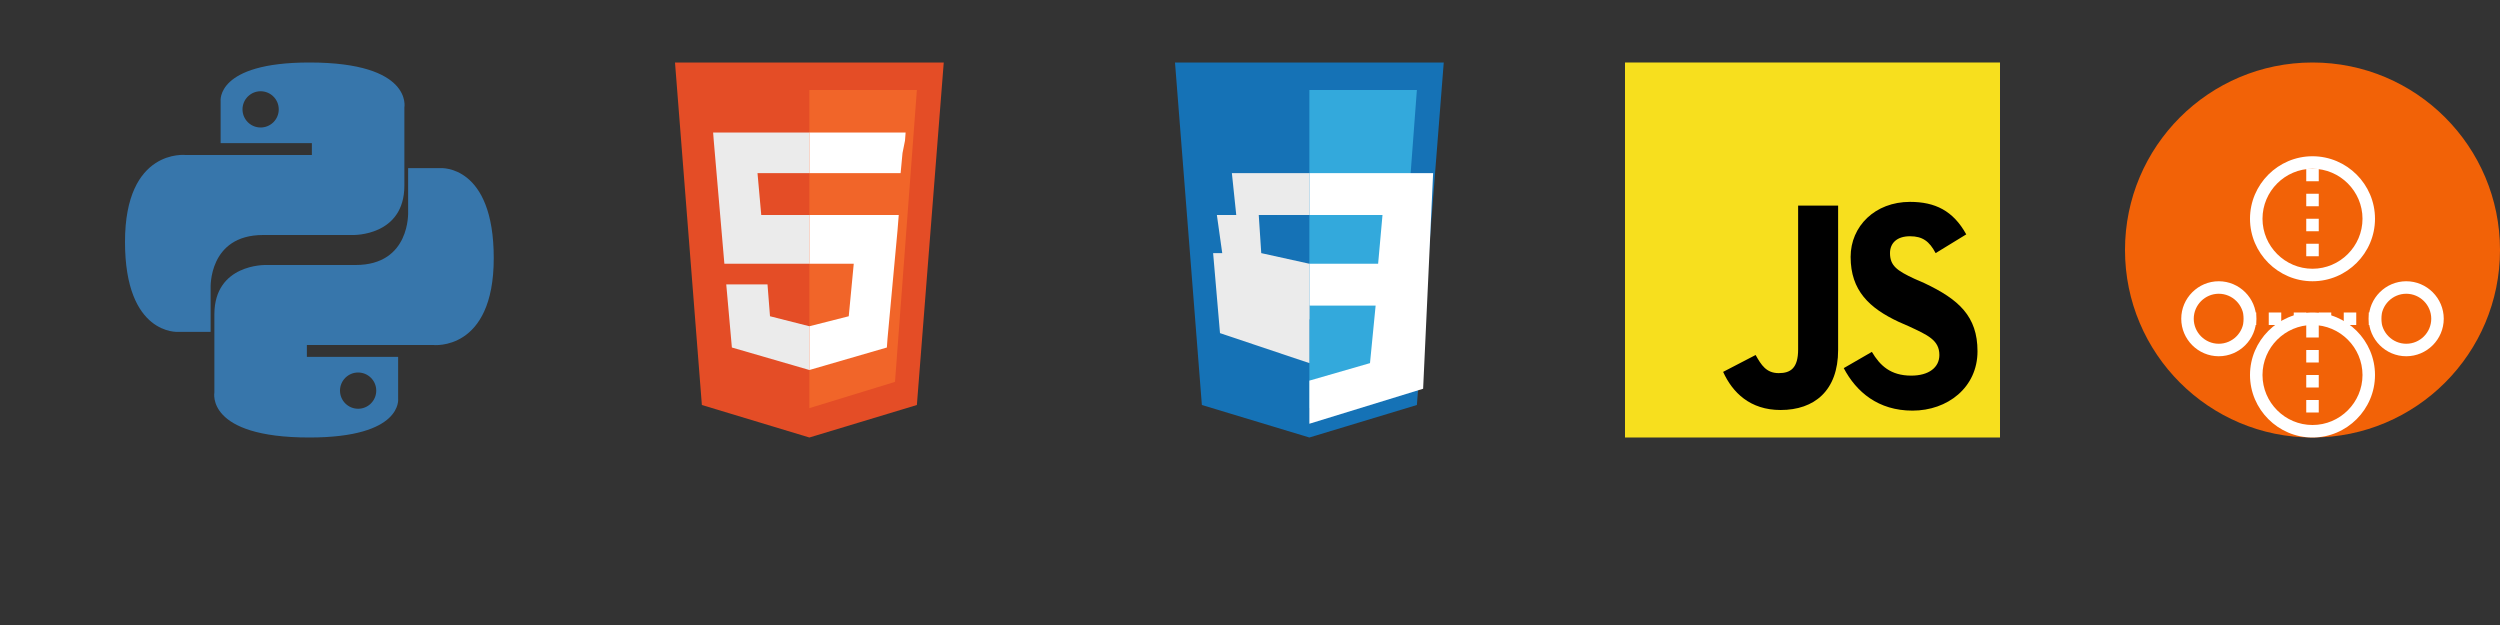 <?xml version="1.0" encoding="UTF-8"?>
<svg width="400" height="100" viewBox="0 0 400 100" fill="none" xmlns="http://www.w3.org/2000/svg">
  <rect x="0" y="0" width="400" height="100" fill="#333333" stroke="none"/>
  <!-- Python Icon -->
  <g transform="translate(20, 10)">
    <path d="M29.5 0C14.5 0 15.3 6.2 15.3 6.2L15.3 12.9H29.9V14.8H9.7C9.7 14.8 0 13.7 0 28.7C0 43.7 8.5 43.1 8.5 43.1H13.7V36.1C13.7 36.1 13.3 27.6 22.1 27.6H36.5C36.5 27.6 44.7 27.8 44.7 19.7V7.2C44.7 7.2 46.1 0 29.5 0ZM21.7 4.6C23.3 4.6 24.6 5.9 24.6 7.5C24.6 9.1 23.3 10.4 21.7 10.4C20.1 10.4 18.8 9.1 18.8 7.5C18.8 5.9 20.1 4.6 21.7 4.6Z" fill="#3776AB"/>
    <path d="M29.5 60C44.5 60 43.7 53.8 43.7 53.8L43.7 47.1H29.1V45.2H49.3C49.3 45.2 59 46.3 59 31.3C59 16.3 50.5 16.9 50.5 16.9H45.3V23.9C45.3 23.9 45.7 32.4 36.9 32.4H22.5C22.5 32.4 14.3 32.2 14.3 40.3V52.8C14.3 52.8 12.9 60 29.5 60ZM37.3 55.4C35.7 55.4 34.4 54.1 34.4 52.5C34.4 50.9 35.7 49.6 37.3 49.6C38.9 49.6 40.2 50.9 40.2 52.5C40.2 54.1 38.9 55.4 37.3 55.4Z" fill="#3776AB"/>
  </g>
  
  <!-- HTML Icon -->
  <g transform="translate(100, 10)">
    <path d="M8 0L12.3 54.8L29.5 60L46.7 54.8L51 0H8Z" fill="#E44D26"/>
    <path d="M29.5 55.3L43.2 51.1L46.7 4.4H29.5V55.3Z" fill="#F16529"/>
    <path d="M29.5 24.4H21.8L21.2 17.7H29.5V11.2H14.1L14.2 12.5L15.9 32.2H29.5V24.4Z" fill="#EBEBEB"/>
    <path d="M29.5 42.2L29.5 42.2L23.2 40.6L22.8 35.5H16.2L17.1 45.6L29.5 49.2L29.5 42.2Z" fill="#EBEBEB"/>
    <path d="M29.5 24.4V32.2H36.6L35.8 40.6L29.5 42.2V49.2L41.9 45.6L42 44.2L43.6 26.9L43.8 24.4H29.5Z" fill="white"/>
    <path d="M29.5 11.2V17.7H44.1L44.4 14.5L44.8 12.5L44.9 11.2H29.5Z" fill="white"/>
  </g>
  
  <!-- CSS Icon -->
  <g transform="translate(180, 10)">
    <path d="M8 0L12.3 54.8L29.5 60L46.7 54.8L51 0H8Z" fill="#1572B6"/>
    <path d="M29.5 55.3L43.2 51.1L46.7 4.4H29.5V55.3Z" fill="#33A9DC"/>
    <path d="M41.9 17.7H29.5V24.4H41.2L40.5 32.2H29.5V38.9H40.1L39.2 48.1L29.5 50.9V57.8L47.7 52.2L49.3 17.7H41.9Z" fill="white"/>
    <path d="M29.5 38.9H29.5L21.3 36.7L20.8 30.5H14.1L15.2 43.3L29.5 48.1V38.9Z" fill="#EBEBEB"/>
    <path d="M30.9 17.7H29.5H17.1L17.8 24.4H29.5V17.7H30.9Z" fill="#EBEBEB"/>
    <path d="M29.5 32.2H29.5L21.8 30.5L21.4 24.4H14.7L16.5 37.2L29.5 41.1V32.2Z" fill="#EBEBEB"/>
  </g>
  
  <!-- JavaScript Icon -->
  <g transform="translate(260, 10)">
    <path d="M0 0H60V60H0V0Z" fill="#F7DF1E"/>
    <path d="M39.5 46.3C40.8 48.5 42.5 50.1 45.8 50.1C48.6 50.1 50.3 48.8 50.3 46.8C50.3 44.4 48.4 43.6 45.4 42.2L43.8 41.5C39.1 39.3 36.1 36.5 36.1 31.1C36.1 26.2 40 22.3 45.6 22.3C49.6 22.3 52.5 23.7 54.6 27.5L49.7 30.5C48.7 28.6 47.6 27.8 45.6 27.8C43.5 27.8 42.4 28.9 42.4 30.5C42.4 32.5 43.5 33.3 46.3 34.6L47.9 35.3C53.4 37.9 56.4 40.6 56.4 46.2C56.4 52 51.6 55.7 46 55.7C40.5 55.7 37 52.7 35 48.9L39.5 46.3ZM20.9 46.8C21.8 48.4 22.6 49.7 24.6 49.7C26.5 49.7 27.7 48.9 27.7 45.9V22.9H34.1V46C34.1 52.5 30.3 55.6 24.9 55.6C20 55.6 17.2 52.8 15.7 49.5L20.9 46.8Z" fill="black"/>
  </g>

  <!-- Replit Agent Symbol -->
  <g transform="translate(340, 10)">
    <circle cx="30" cy="30" r="30" fill="#F26207"/>
    <path d="M30 15C24.5 15 20 19.5 20 25C20 30.5 24.5 35 30 35C35.5 35 40 30.5 40 25C40 19.5 35.5 15 30 15ZM30 33C25.6 33 22 29.4 22 25C22 20.6 25.6 17 30 17C34.4 17 38 20.6 38 25C38 29.4 34.4 33 30 33Z" fill="white"/>
    <path d="M30 40C24.5 40 20 44.5 20 50C20 55.5 24.5 60 30 60C35.5 60 40 55.5 40 50C40 44.5 35.5 40 30 40ZM30 58C25.6 58 22 54.4 22 50C22 45.6 25.6 42 30 42C34.4 42 38 45.6 38 50C38 54.4 34.4 58 30 58Z" fill="white"/>
    <path d="M45 35C41.7 35 39 37.7 39 41C39 44.3 41.7 47 45 47C48.3 47 51 44.3 51 41C51 37.7 48.3 35 45 35ZM45 45C42.8 45 41 43.2 41 41C41 38.8 42.8 37 45 37C47.2 37 49 38.8 49 41C49 43.2 47.2 45 45 45Z" fill="white"/>
    <path d="M15 35C11.7 35 9 37.7 9 41C9 44.3 11.7 47 15 47C18.3 47 21 44.3 21 41C21 37.7 18.3 35 15 35ZM15 45C12.8 45 11 43.2 11 41C11 38.8 12.8 37 15 37C17.2 37 19 38.8 19 41C19 43.2 17.2 45 15 45Z" fill="white"/>
    <path d="M30 17L30 33" stroke="white" stroke-width="2" stroke-dasharray="2 2"/>
    <path d="M30 42L30 58" stroke="white" stroke-width="2" stroke-dasharray="2 2"/>
    <path d="M19 41L41 41" stroke="white" stroke-width="2" stroke-dasharray="2 2"/>
  </g>
</svg>
